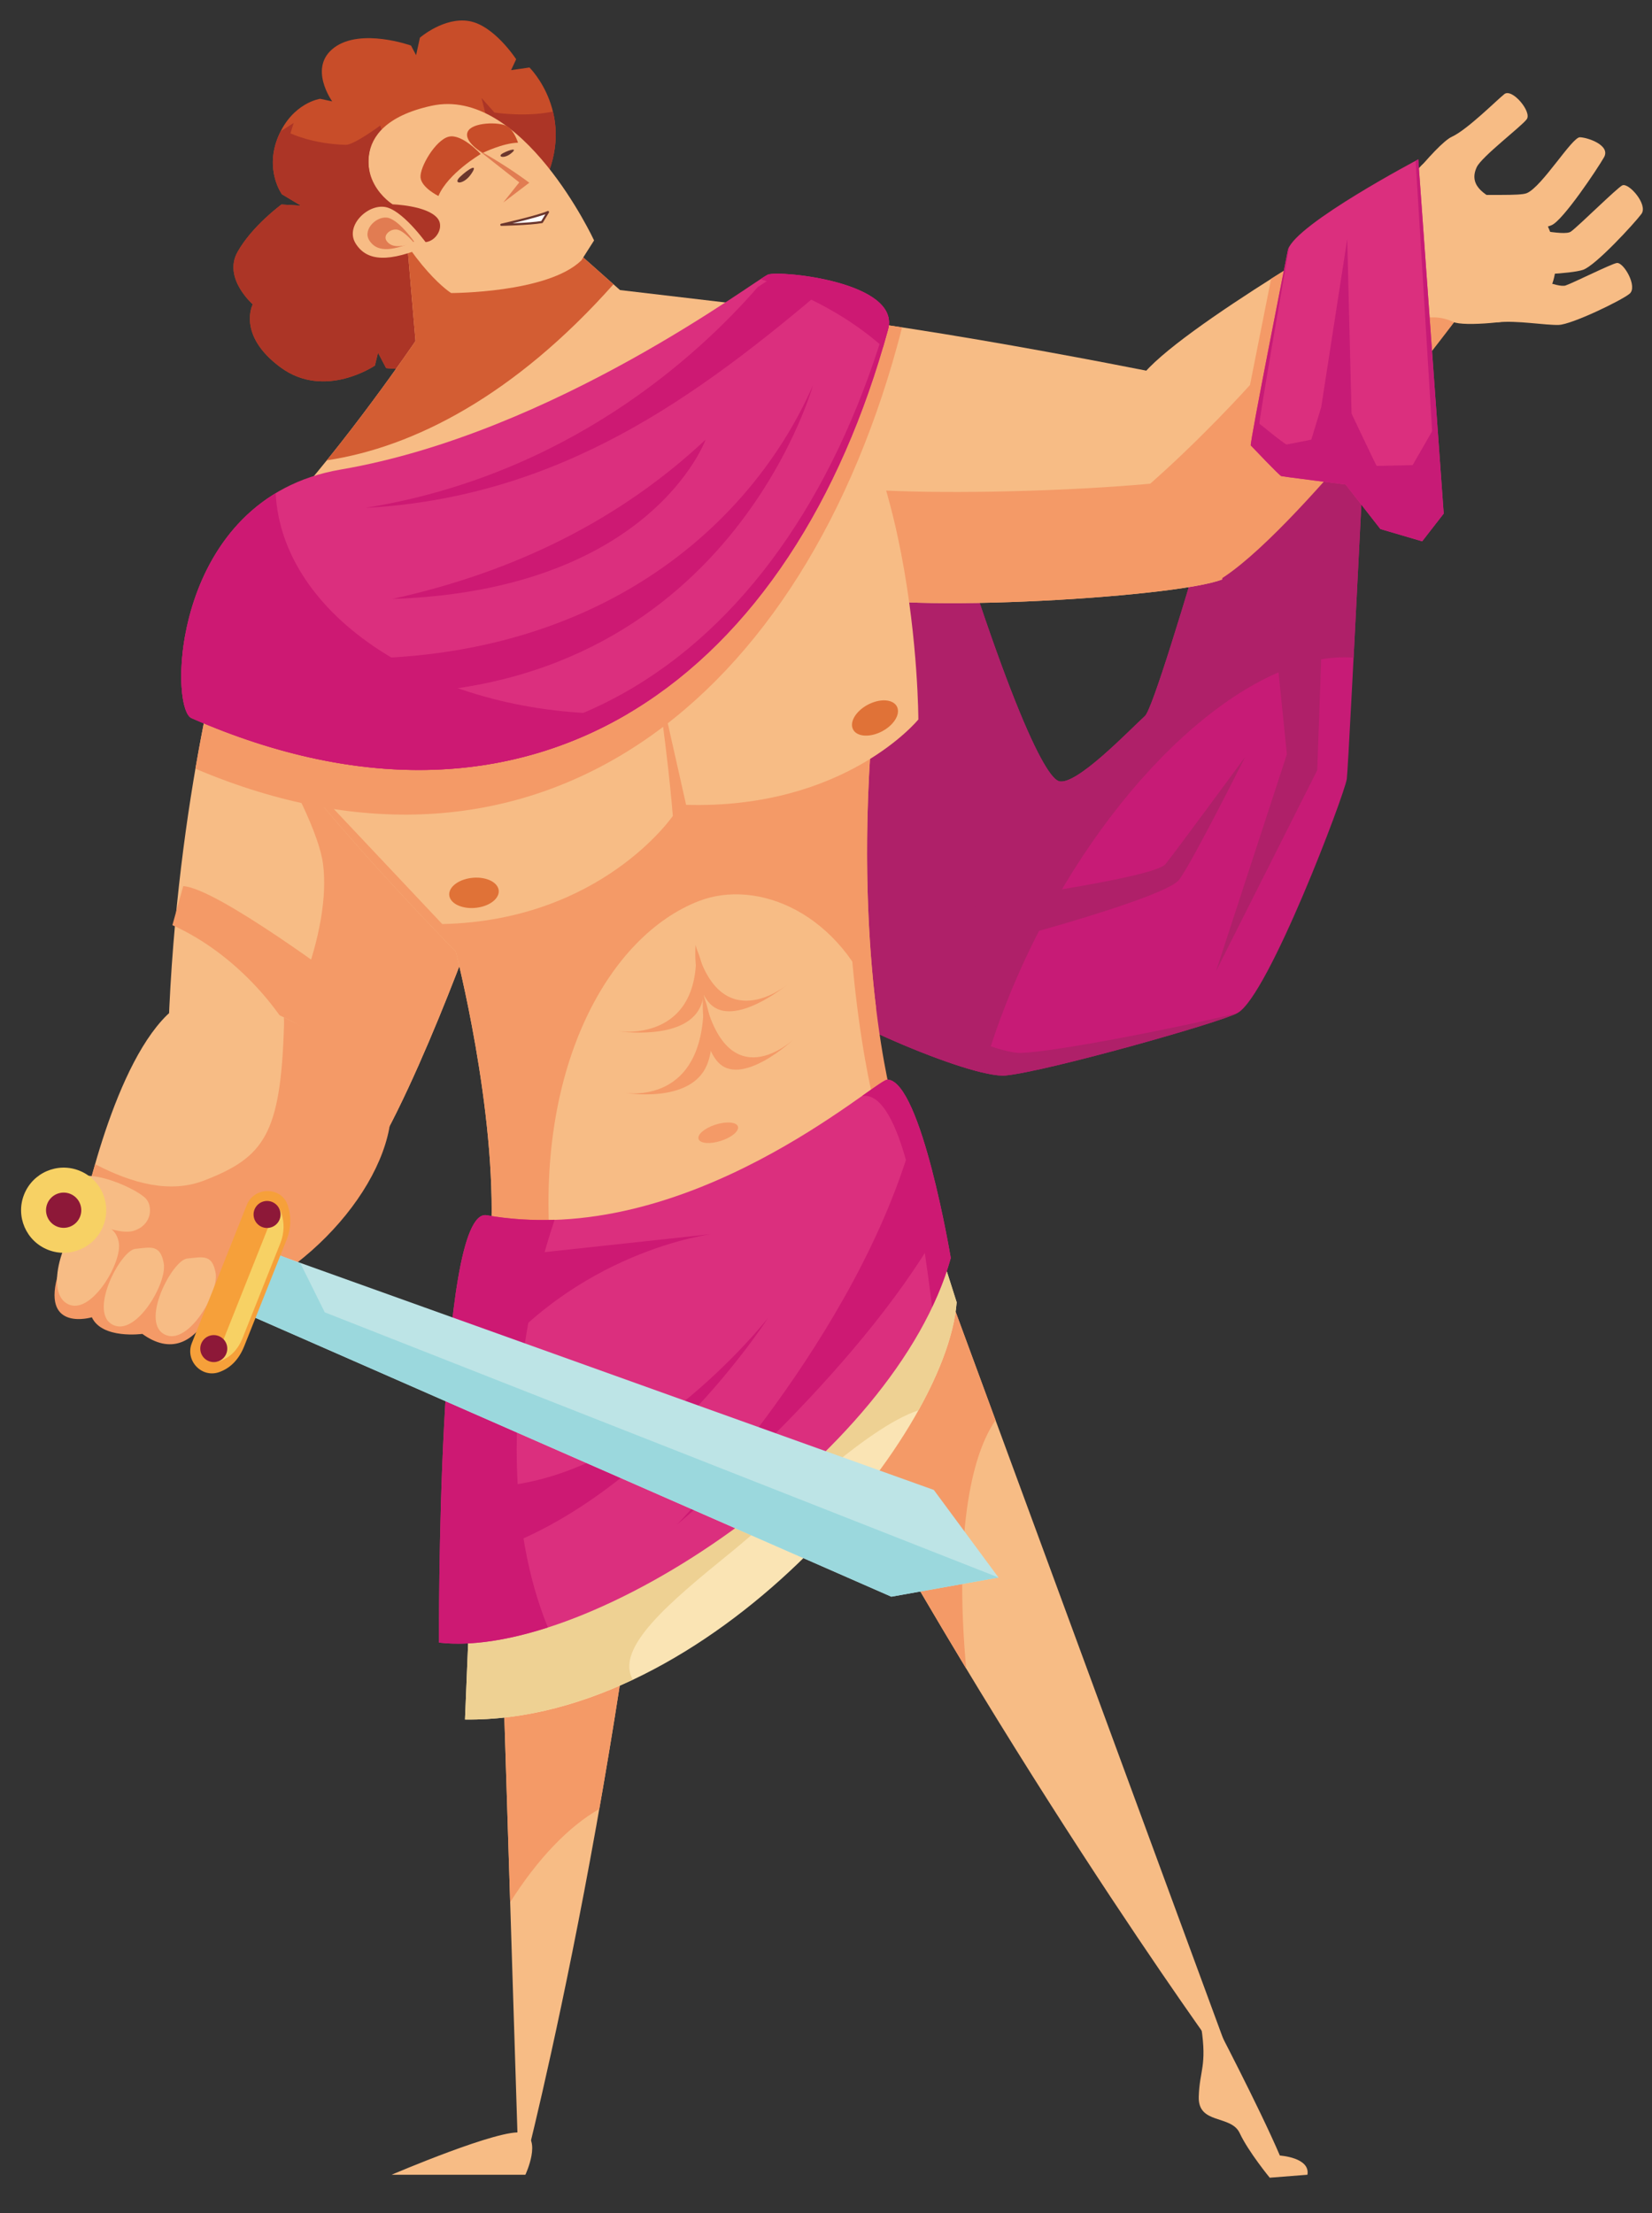 <?xml version="1.0" encoding="UTF-8" standalone="no"?>
<!DOCTYPE svg PUBLIC "-//W3C//DTD SVG 1.1//EN" "http://www.w3.org/Graphics/SVG/1.1/DTD/svg11.dtd">
<svg width="100%" height="100%" viewBox="0 0 471 631" version="1.1" xmlns="http://www.w3.org/2000/svg" xmlns:xlink="http://www.w3.org/1999/xlink" xml:space="preserve" xmlns:serif="http://www.serif.com/" style="fill-rule:evenodd;clip-rule:evenodd;stroke-linejoin:round;stroke-miterlimit:2;">
    <rect x="0" y="0" width="471" height="631" fill="#333333" stroke="none"/>
    <g transform="matrix(1,0,0,1,-4757,-256)">
        <g id="Zyklop">
        </g>
        <g id="Schaf">
        </g>
        <g id="Hermes-evil" serif:id="Hermes evil">
        </g>
        <g id="Hermes-nett" serif:id="Hermes nett">
        </g>
        <g id="Kirke-evil" serif:id="Kirke evil">
        </g>
        <g id="Kirke-nett" serif:id="Kirke nett">
        </g>
        <g id="Helios">
        </g>
        <g id="Mutter">
        </g>
        <g id="Theresias">
        </g>
        <g id="Odysseus-froh" serif:id="Odysseus froh">
        </g>
        <g id="Odysseus-besorgt" serif:id="Odysseus besorgt">
        </g>
        <g id="Gladiator">
        </g>
        <g id="Steuermann-froh" serif:id="Steuermann froh" transform="matrix(4.167,0,0,4.167,4713.89,-1650.54)">
            <path d="M14.938,544.197C14.37,540.507 14.512,538.91 15.399,538.413C16.286,537.916 18.629,538.874 18.629,538.874L14.938,544.197Z" style="fill:rgb(244,154,103);fill-rule:nonzero;"/>
            <path d="M24.816,547.191C23.632,549.51 21.977,550.172 20.084,548.8C20.084,548.8 17.339,549.178 16.63,547.664C16.63,547.664 13.29,548.656 14.25,544.966C15.21,541.275 17.812,540.613 17.812,540.613L24.816,547.191Z" style="fill:rgb(244,154,103);fill-rule:nonzero;"/>
            <path d="M42.397,481.398C40.519,483.197 36.763,482.719 36.763,482.719L36.209,481.666L35.996,482.546C35.996,482.546 32.561,484.89 29.548,482.672C26.536,480.453 27.641,478.354 27.641,478.354C27.641,478.354 25.598,476.575 26.591,474.787C27.585,472.998 29.605,471.526 29.605,471.526L30.937,471.606L29.636,470.827C29.636,470.827 28.42,469.162 29.39,466.862C30.36,464.563 32.245,464.293 32.245,464.293L33.076,464.47C33.076,464.47 31.387,462.14 33.222,460.783C35.058,459.427 38.468,460.65 38.468,460.65L38.815,461.308L39.076,460.112C39.076,460.112 40.719,458.681 42.44,458.975C44.162,459.269 45.661,461.587 45.661,461.587L45.315,462.332L46.572,462.151C46.572,462.151 49.886,465.407 47.511,470.171C45.136,474.935 42.397,481.398 42.397,481.398Z" style="fill:rgb(200,77,41);fill-rule:nonzero;"/>
            <path d="M44.176,465.234L43.29,464.235L43.659,465.706C43.659,465.706 43.342,467.743 41.03,468.683C38.719,469.624 37.194,468.481 37.194,468.481L36.363,466.122C36.363,466.122 34.559,467.457 34.006,467.443C31.724,467.385 30.218,466.657 30.218,466.657L30.438,465.947L29.554,466.513C29.497,466.625 29.442,466.739 29.39,466.862C28.42,469.162 29.636,470.827 29.636,470.827L30.937,471.606L29.605,471.526C29.605,471.526 27.585,472.998 26.591,474.787C25.598,476.575 27.641,478.354 27.641,478.354C27.641,478.354 26.536,480.453 29.548,482.672C32.561,484.89 35.996,482.546 35.996,482.546L36.209,481.666L36.763,482.719C36.763,482.719 40.519,483.197 42.397,481.398C42.397,481.398 45.136,474.935 47.511,470.171C48.492,468.204 48.502,466.495 48.176,465.166C46.299,465.565 44.176,465.234 44.176,465.234Z" style="fill:rgb(172,53,38);fill-rule:nonzero;"/>
            <path d="M72.619,483.386C78.538,503.853 81.638,510.526 82.766,510.971C83.893,511.416 87.698,507.411 88.685,506.522C89.671,505.632 97.499,477.555 97.499,477.555L104.328,475.081C104.328,475.081 102.637,509.784 102.496,510.822C102.355,511.86 97.14,525.653 95.026,526.84C93.871,527.488 81.98,530.842 79.152,531.119C76.805,531.35 66.278,526.84 64.023,524.468C61.893,522.225 72.619,483.386 72.619,483.386Z" style="fill:rgb(199,27,118);fill-rule:nonzero;"/>
            <path d="M80.196,529.575C77.77,529.646 67.803,524.62 65.471,522.094C63.606,520.072 61.893,522.225 64.023,524.468C66.278,526.84 76.805,531.35 79.152,531.119C81.961,530.843 93.712,527.533 94.997,526.854C91.281,527.786 82.593,529.505 80.196,529.575Z" style="fill:rgb(175,32,105);fill-rule:nonzero;"/>
            <path d="M81.366,521.363C87.334,509.677 96.39,502.01 102.96,502.53C103.505,491.964 104.328,475.081 104.328,475.081L97.499,477.555C97.499,477.555 89.671,505.632 88.685,506.522C87.698,507.411 83.893,511.416 82.766,510.971C81.638,510.526 78.538,503.853 72.619,483.386C72.619,483.386 61.893,522.225 64.023,524.468C65.938,526.483 73.821,530.039 77.59,530.923C78.463,527.822 79.72,524.588 81.366,521.363Z" style="fill:rgb(175,32,105);fill-rule:nonzero;"/>
            <path d="M63.805,478.888C73.89,479.777 92.463,483.633 92.463,483.633L93.967,497.176C90.804,498.461 70.172,499.657 67.35,497.97C64.654,496.358 63.805,478.888 63.805,478.888Z" style="fill:rgb(247,188,133);fill-rule:nonzero;"/>
            <path d="M64.891,490.243C65.444,493.956 66.24,497.306 67.35,497.97C70.172,499.657 90.804,498.461 93.967,497.176L93.18,490.09C87.82,491.186 67.973,491.832 64.891,490.243Z" style="fill:rgb(244,154,103);fill-rule:nonzero;"/>
            <path d="M21.869,527.981C22.432,511.946 25.898,500.112 25.898,500.112L43.341,519.413C43.341,519.413 38.301,533.827 34.571,538.565C30.841,543.303 21.668,533.727 21.869,527.981Z" style="fill:rgb(247,188,133);fill-rule:nonzero;"/>
            <path d="M22.882,518.164L22.141,520.833C26.59,522.835 29.853,526.914 31.04,529.732L34.006,524.913C34.006,524.913 25.173,518.276 22.882,518.164Z" style="fill:rgb(244,154,103);fill-rule:nonzero;"/>
            <path d="M25.898,500.112C25.898,500.112 25.637,501.004 25.249,502.619C25.249,502.619 31.924,512.593 32.448,516.656C33.028,521.14 30.292,528.192 26.563,532.93C25.903,533.768 25.071,534.15 24.153,534.193C27.075,538.448 32.057,541.758 34.571,538.566C38.301,533.827 43.341,519.413 43.341,519.413L25.898,500.112Z" style="fill:rgb(244,154,103);fill-rule:nonzero;"/>
            <path d="M43.946,541.992C44.349,533.525 41.527,522.638 41.527,522.638C41.527,522.638 25.398,506.307 25.398,501.569C25.398,496.831 49.994,478.888 63.805,478.888C63.805,478.888 70.989,489.216 69.377,506.151C67.764,523.087 71.466,533.121 71.466,533.121C61.475,539.786 51.9,544.566 43.946,541.992Z" style="fill:rgb(247,188,133);fill-rule:nonzero;"/>
            <path d="M68.58,505.846C67.371,522.104 69.988,532.499 70.355,533.855C70.725,533.613 71.095,533.369 71.466,533.121C71.466,533.121 68.543,522.738 70.156,505.803C71.769,488.867 63.805,478.888 63.805,478.888C63.327,478.888 62.836,478.911 62.334,478.952C64.194,481.747 69.661,491.307 68.58,505.846Z" style="fill:rgb(244,154,103);fill-rule:nonzero;"/>
            <path d="M47.977,542.686C47.081,530.3 52.084,521.557 58.137,519.194C62.191,517.612 67.954,520.012 70.293,526.55C69.715,521.825 69.306,514.725 70.156,505.803C71.769,488.867 63.805,478.888 63.805,478.888C49.994,478.888 25.398,496.831 25.398,501.569C25.398,506.307 41.527,522.638 41.527,522.638C41.527,522.638 44.349,533.525 43.946,541.992C45.248,542.414 46.594,542.635 47.977,542.686Z" style="fill:rgb(244,154,103);fill-rule:nonzero;"/>
            <path d="M63.79,479.382L54.472,500.07L57.29,512.603C68.177,512.904 73.18,506.761 73.18,506.761C73.18,506.761 73.165,485.581 63.79,479.382Z" style="fill:rgb(247,188,133);fill-rule:nonzero;"/>
            <path d="M49.578,486.204L24.811,504.001L40.605,520.759C51.494,520.52 56.381,513.358 56.381,513.358C56.381,513.358 54.768,492.358 49.578,486.204Z" style="fill:rgb(247,188,133);fill-rule:nonzero;"/>
            <path d="M64.186,549.999C78.423,577.115 93.77,598.164 93.77,598.164L94.44,598.125L71.736,536.43L64.186,549.999Z" style="fill:rgb(247,188,133);fill-rule:nonzero;"/>
            <path d="M78.461,554.703L71.736,536.43L64.186,549.999C68.316,557.866 72.538,565.216 76.453,571.695C75.74,563.868 76.436,557.641 78.461,554.703Z" style="fill:rgb(244,154,103);fill-rule:nonzero;"/>
            <path d="M56.177,543.005C53.804,576.523 46.222,605.823 46.222,605.823L45.796,604.96L44.047,549.452L56.177,543.005Z" style="fill:rgb(247,188,133);fill-rule:nonzero;"/>
            <path d="M51.35,581.306C53.246,570.547 55.176,557.151 56.177,543.005L44.047,549.452L45.252,587.685C47.122,584.731 49.246,582.504 51.35,581.306Z" style="fill:rgb(244,154,103);fill-rule:nonzero;"/>
            <path d="M42.161,575.186C58.83,575.398 75.098,555.942 75.801,546.637L72.311,535.667L43.391,545.183L42.161,575.186Z" style="fill:rgb(250,228,180);fill-rule:nonzero;"/>
            <path d="M60.33,563.768C63.815,560.939 69.574,555.216 73.185,554.03C74.716,551.282 75.644,548.708 75.801,546.637L72.311,535.667L43.391,545.183L42.161,575.186C46.078,575.235 49.969,574.191 53.645,572.455C52.396,570.293 56.168,567.147 60.33,563.768Z" style="fill:rgb(238,209,147);fill-rule:nonzero;"/>
            <path d="M40.383,569.923C50.766,571.132 71.668,557.113 75.398,543.606C75.398,543.606 73.381,531.512 71.072,531.398C70.286,531.358 57.428,543.114 43.644,540.682C40.216,540.077 40.383,569.923 40.383,569.923Z" style="fill:rgb(219,47,126);fill-rule:nonzero;"/>
            <path d="M74.12,546.969C74.651,545.85 75.088,544.726 75.398,543.606C75.398,543.606 73.381,531.512 71.072,531.398C70.919,531.39 70.306,531.831 69.323,532.524C72.023,532.088 73.421,541.193 74.12,546.969Z" style="fill:rgb(205,25,115);fill-rule:nonzero;"/>
            <path d="M45.697,556.698C45.697,551.344 46.672,545.82 48.292,540.992C46.765,541.044 45.211,540.958 43.644,540.682C40.216,540.077 40.383,569.923 40.383,569.923C42.504,570.17 45.068,569.773 47.831,568.883C46.49,565.595 45.697,561.524 45.697,556.698Z" style="fill:rgb(205,25,115);fill-rule:nonzero;"/>
            <path d="M72.874,535.074C69.09,549.046 56.672,561.84 56.672,561.84C56.672,561.84 68.919,551.688 74.609,541.615C74.214,539.703 73.605,537.097 72.874,535.074Z" style="fill:rgb(205,25,115);fill-rule:nonzero;"/>
            <path d="M43.127,559.27L40.654,564.51C53.508,562.334 62.901,547.701 62.901,547.701C62.901,547.701 53.706,559.467 43.127,559.27Z" style="fill:rgb(205,25,115);fill-rule:nonzero;"/>
            <path d="M93.625,496.215C98.862,493.141 110.062,479.283 110.062,479.283L105.02,471.967C105.02,471.967 90.782,480.074 88.409,483.337C86.036,486.6 93.625,496.215 93.625,496.215Z" style="fill:rgb(247,188,133);fill-rule:nonzero;"/>
            <path d="M105.02,471.967C105.02,471.967 101.281,474.097 97.316,476.611L95.871,483.874C95.871,483.874 92.462,487.686 88.508,491.098C90.182,494.513 93.652,497.286 93.652,497.286C98.889,494.212 110.062,479.283 110.062,479.283L105.02,471.967Z" style="fill:rgb(244,154,103);fill-rule:nonzero;"/>
            <path d="M106.79,479.546C107.776,479.195 108.81,479.093 109.766,479.556C110.499,479.911 114.215,479.528 114.693,479.198C115.211,478.842 117.225,477.542 116.711,474.556C116.258,471.924 114.73,471.003 113.287,471.243C111.843,471.483 109.218,468.588 108.652,468.474C107.292,468.201 106.922,470.492 104.653,472.259C98.648,476.938 101.178,481.541 106.79,479.546Z" style="fill:rgb(247,188,133);fill-rule:nonzero;"/>
            <path d="M105.005,472.667C105.149,471.728 108.625,467.372 109.679,466.892C110.734,466.412 112.745,464.393 113.274,463.972C113.803,463.551 115.174,465.189 114.806,465.691C114.437,466.193 111.726,468.246 111.386,468.968C110.708,470.407 112.35,470.989 112.789,471.336C112.132,472.296 104.602,475.297 105.005,472.667Z" style="fill:rgb(247,188,133);fill-rule:nonzero;"/>
            <path d="M110.452,470.898C112.12,470.819 114.323,470.951 114.808,470.749C115.855,470.311 117.906,466.91 118.444,466.925C118.987,466.94 120.557,467.477 120.094,468.294C119.654,469.068 117.294,472.607 116.507,472.94C115.753,473.259 112.631,473.896 112.339,473.856C112.048,473.816 109.886,470.924 110.452,470.898Z" style="fill:rgb(247,188,133);fill-rule:nonzero;"/>
            <path d="M21.919,547.232C29.243,546.612 35.221,541.123 36.304,535.516C37.388,529.908 25.626,523.206 21.77,526.988C17.914,530.77 15.872,541.009 15.69,541.967C15.393,543.525 20.882,547.319 21.919,547.232Z" style="fill:rgb(247,188,133);fill-rule:nonzero;"/>
            <path d="M29.772,527.144C29.775,527.308 29.784,527.472 29.779,527.638C29.556,535.145 28.433,536.709 24.307,538.307C22.008,539.196 19.421,538.53 16.851,537.185C16.446,538.772 15.386,541.519 15.33,541.813C15.034,543.369 20.635,547.789 21.672,547.701C28.996,547.082 35.888,540.382 36.972,534.775C37.574,531.658 33.542,528.949 29.772,527.144Z" style="fill:rgb(244,154,103);fill-rule:nonzero;"/>
            <path d="M29.408,492.878C34.055,487.835 38.776,480.865 38.776,480.865L38.084,472.758L46.834,472.115L52.766,477.38L62.851,478.567C53.963,486.955 41.011,493.682 29.408,492.878Z" style="fill:rgb(247,188,133);fill-rule:nonzero;"/>
            <path d="M63.805,478.888C63.649,478.888 63.485,478.9 63.326,478.904C60.936,480.442 48.036,489.711 34.426,492.037L34.217,492.081C30.148,495.15 27.057,498.105 25.9,500.114L25.898,500.112L25.896,500.121C25.573,500.684 25.398,501.173 25.398,501.569C25.398,501.668 25.415,501.778 25.428,501.888C25.005,503.582 24.353,506.428 23.717,510.129C46.957,520.007 65.471,505.682 72.068,479.933C68.902,479.444 66.331,479.11 63.805,478.888Z" style="fill:rgb(244,154,103);fill-rule:nonzero;"/>
            <path d="M23.451,506.67C47.159,517.042 64.684,503.626 71.107,480.074C71.997,476.812 63.692,476.021 62.901,476.317C62.11,476.613 48.279,487.161 33.635,489.664C22.067,491.642 21.869,505.978 23.451,506.67Z" style="fill:rgb(219,47,126);fill-rule:nonzero;"/>
            <path d="M23.674,504.965C23.171,504.745 22.85,503.147 23.014,501.008C22.478,503.962 22.822,506.395 23.451,506.67C47.159,517.042 64.684,503.626 71.107,480.074C71.197,479.743 71.189,479.439 71.107,479.156C64.51,502.217 47.116,515.221 23.674,504.965Z" style="fill:rgb(205,25,115);fill-rule:nonzero;"/>
            <path d="M52.321,506.373C39.819,506.373 29.64,499.666 29.206,491.283C22.053,495.605 22.104,506.081 23.451,506.67C35.092,511.763 45.24,511.117 53.318,506.357C52.987,506.366 52.655,506.373 52.321,506.373Z" style="fill:rgb(205,25,115);fill-rule:nonzero;"/>
            <path d="M70.764,481.282C70.881,480.883 70.996,480.48 71.107,480.074C71.997,476.812 63.692,476.021 62.901,476.317C62.83,476.344 62.65,476.455 62.379,476.633C65.691,477.716 68.561,479.318 70.764,481.282Z" style="fill:rgb(205,25,115);fill-rule:nonzero;"/>
            <path d="M98.473,474.6C98.473,474.6 95.828,487.926 95.925,488.012C96.023,488.1 97.877,490.077 98.019,490.112C98.164,490.149 102.414,490.683 102.414,490.683L104.793,493.73L107.65,494.57L109.124,492.674L107.385,468.437C107.385,468.437 99.058,472.826 98.473,474.6Z" style="fill:rgb(219,47,126);fill-rule:nonzero;"/>
            <path d="M99.801,606.332L97.222,606.535C97.222,606.535 95.756,604.75 95.165,603.48C94.574,602.209 92.308,602.918 92.365,600.994C92.419,599.186 92.937,598.9 92.539,596.272L93.353,595.703C93.353,595.703 96.494,601.692 97.915,605.018C97.915,605.018 100.004,605.146 99.801,606.332Z" style="fill:rgb(247,188,133);fill-rule:nonzero;"/>
            <path d="M37.138,606.332L46.293,606.332C46.293,606.332 47.481,603.809 46.068,603.461C44.655,603.112 37.138,606.332 37.138,606.332Z" style="fill:rgb(247,188,133);fill-rule:nonzero;"/>
            <path d="M44.43,518.298C44.226,517.752 43.32,517.455 42.407,517.633C41.493,517.812 40.918,518.4 41.122,518.947C41.326,519.492 42.232,519.791 43.145,519.611C44.059,519.434 44.634,518.845 44.43,518.298Z" style="fill:rgb(224,114,55);fill-rule:nonzero;"/>
            <path d="M68.656,507.287C68.528,506.718 69.122,505.976 69.982,505.629C70.841,505.281 71.642,505.461 71.769,506.03C71.897,506.6 71.304,507.342 70.444,507.689C69.585,508.036 68.784,507.857 68.656,507.287Z" style="fill:rgb(224,114,55);fill-rule:nonzero;"/>
            <path d="M58.142,535.472C58.033,535.167 58.548,534.726 59.291,534.485C60.033,534.244 60.723,534.297 60.831,534.602C60.939,534.906 60.425,535.349 59.682,535.589C58.94,535.829 58.25,535.776 58.142,535.472Z" style="fill:rgb(244,154,103);fill-rule:nonzero;"/>
            <path d="M57.962,522.356C58.323,528.987 52.596,528.088 52.596,528.088C52.596,528.088 57.15,528.785 58.248,526.45C59.087,524.667 57.962,522.356 57.962,522.356Z" style="fill:rgb(244,154,103);fill-rule:nonzero;"/>
            <path d="M57.937,522.189C59.641,528.667 64.18,524.93 64.18,524.93C64.18,524.93 60.565,527.885 58.936,526.22C57.692,524.949 57.937,522.189 57.937,522.189Z" style="fill:rgb(244,154,103);fill-rule:nonzero;"/>
            <path d="M58.479,525.646C58.758,533.343 53.042,532.3 53.042,532.3C53.042,532.3 57.588,533.108 58.715,530.398C59.575,528.328 58.479,525.646 58.479,525.646Z" style="fill:rgb(244,154,103);fill-rule:nonzero;"/>
            <path d="M58.456,525.451C60.08,532.972 64.665,528.634 64.665,528.634C64.665,528.634 61.014,532.063 59.405,530.131C58.177,528.655 58.456,525.451 58.456,525.451Z" style="fill:rgb(244,154,103);fill-rule:nonzero;"/>
            <path d="M28.889,502.295L34.45,504.965C59.811,506.077 65.965,483.905 65.965,483.905C61.442,494.212 49.504,504.52 28.889,502.295Z" style="fill:rgb(205,25,115);fill-rule:nonzero;"/>
            <path d="M62.975,476.688C62.883,476.722 62.612,476.897 62.194,477.175C58.083,481.892 49.178,490.056 35.34,492.284C48.714,491.555 58.088,484.654 67.01,477.058C65.158,476.64 63.326,476.556 62.975,476.688Z" style="fill:rgb(205,25,115);fill-rule:nonzero;"/>
            <path d="M37.194,498.514C54.917,497.92 58.624,487.612 58.624,487.612C52.856,493.018 45.699,496.635 37.194,498.514Z" style="fill:rgb(205,25,115);fill-rule:nonzero;"/>
            <path d="M32.707,489.029C34.621,486.658 36.331,484.328 37.445,482.768C36.332,484.328 34.621,486.658 32.707,489.028L32.707,489.029Z" style="fill:rgb(220,148,145);fill-rule:nonzero;"/>
            <path d="M37.445,482.768C38.185,481.73 38.662,481.033 38.758,480.892C38.662,481.033 38.185,481.731 37.445,482.768ZM38.759,480.891C38.76,480.888 38.762,480.886 38.764,480.884C38.762,480.886 38.76,480.888 38.759,480.891ZM38.765,480.882C38.765,480.881 38.766,480.881 38.766,480.88C38.766,480.881 38.765,480.881 38.765,480.882ZM38.766,480.88C38.767,480.879 38.767,480.878 38.768,480.878C38.767,480.878 38.767,480.879 38.766,480.88ZM38.768,480.877C38.769,480.875 38.771,480.873 38.771,480.872C38.771,480.873 38.769,480.875 38.768,480.877ZM38.772,480.872C38.773,480.87 38.773,480.869 38.774,480.868C38.773,480.869 38.773,480.87 38.772,480.872ZM38.774,480.868C38.775,480.867 38.775,480.867 38.775,480.866C38.775,480.867 38.775,480.867 38.774,480.868Z" style="fill:rgb(140,35,43);fill-rule:nonzero;"/>
            <path d="M32.707,489.028C34.621,486.658 36.332,484.328 37.445,482.768C38.185,481.731 38.662,481.033 38.758,480.892C38.758,480.892 38.758,480.891 38.759,480.891C38.76,480.888 38.762,480.886 38.764,480.884C38.764,480.883 38.764,480.882 38.765,480.882C38.765,480.881 38.766,480.881 38.766,480.88C38.767,480.879 38.767,480.878 38.768,480.878L38.768,480.877C38.769,480.875 38.771,480.873 38.771,480.872L38.772,480.872C38.773,480.87 38.773,480.869 38.774,480.868C38.775,480.867 38.775,480.867 38.775,480.866L38.776,480.866L38.776,480.865L38.084,472.758L46.834,472.115L52.319,476.984C45.573,484.572 38.677,488.132 32.707,489.029" style="fill:rgb(211,93,51);fill-rule:nonzero;"/>
            <path d="M35.998,470.436C38.674,476.035 41.214,477.583 41.214,477.583C41.214,477.583 47.819,477.591 50.122,475.351L50.993,473.983C50.993,473.983 46.077,463.405 39.856,464.774C33.633,466.142 35.998,470.436 35.998,470.436Z" style="fill:rgb(247,188,133);fill-rule:nonzero;"/>
            <path d="M38.389,473.529C39.5,474.992 40.983,473.312 40.273,472.458C39.546,471.585 37.21,471.515 37.21,471.515C37.21,471.515 34.139,469.625 36.363,466.122C36.363,466.122 32.43,470.001 36.463,473.503L38.389,473.529Z" style="fill:rgb(172,53,38);fill-rule:nonzero;"/>
            <path d="M39.641,474.34C36.958,475.496 35.454,475.437 34.677,474.191C33.901,472.945 35.628,471.355 36.857,471.734C38.086,472.115 39.641,474.34 39.641,474.34Z" style="fill:rgb(247,188,133);fill-rule:nonzero;"/>
            <path d="M38.683,474.066C37.021,474.781 36.09,474.744 35.609,473.974C35.127,473.202 36.197,472.217 36.958,472.452C37.719,472.688 38.683,474.066 38.683,474.066Z" style="fill:rgb(225,124,82);fill-rule:nonzero;"/>
            <path d="M38.674,474.151C37.682,474.49 37.115,474.448 36.805,474.03C36.495,473.611 37.121,473.116 37.589,473.259C38.057,473.401 38.674,474.151 38.674,474.151Z" style="fill:rgb(247,188,133);fill-rule:nonzero;"/>
            <path d="M43.2,551.607C49.652,543.079 59.069,541.967 59.069,541.967L45.351,543.45L43.2,551.607Z" style="fill:rgb(205,25,115);fill-rule:nonzero;"/>
            <path d="M100.966,495.992C100.966,496.486 100.472,510.23 100.472,510.23L93.55,523.973L98.395,509.142L97.307,498.464L100.966,495.992Z" style="fill:rgb(175,32,105);fill-rule:nonzero;"/>
            <path d="M79.906,521.65C79.906,521.65 90.139,518.905 91.029,517.719C91.919,516.533 95.528,509.34 95.528,509.34C95.528,509.34 90.881,515.667 90.09,516.656C89.299,517.645 76.742,519.325 76.742,519.325L79.906,521.65Z" style="fill:rgb(175,32,105);fill-rule:nonzero;"/>
            <path d="M107.385,468.437C107.385,468.437 107.319,468.472 107.205,468.533L108.333,487.038L106.999,489.357L104.441,489.411L102.325,487.151C102.325,487.151 98.514,487.937 98.384,487.946C98.257,487.955 96.605,486.584 96.518,486.528C96.451,486.485 97.894,478.201 98.556,474.416L98.473,474.6C98.473,474.6 95.828,487.926 95.925,488.012C96.023,488.1 97.877,490.077 98.019,490.112C98.164,490.149 102.414,490.683 102.414,490.683L104.793,493.73L107.65,494.57L109.124,492.674L107.385,468.437Z" style="fill:rgb(199,27,118);fill-rule:nonzero;"/>
            <path d="M105.564,491.469C105.341,491.172 102.82,485.833 102.82,485.833L102.524,473.895L100.744,485.388L99.705,488.799L105.564,491.469Z" style="fill:rgb(199,27,118);fill-rule:nonzero;"/>
            <path d="M40.342,470.943C40.988,469.4 43.234,468.073 43.234,468.073C43.234,468.073 41.952,466.665 41.05,466.885C40.148,467.105 39.055,468.974 39.119,469.675C39.184,470.376 40.342,470.943 40.342,470.943Z" style="fill:rgb(200,77,41);fill-rule:nonzero;"/>
            <path d="M45.789,467.298C44.735,467.321 43.365,468.001 43.365,468.001C43.365,468.001 42.05,467.229 42.344,466.552C42.633,465.884 44.517,465.858 45.049,466.171C45.521,466.447 45.789,467.298 45.789,467.298Z" style="fill:rgb(200,77,41);fill-rule:nonzero;"/>
            <path d="M46.559,470.036C46.559,470.036 45.045,468.877 43.041,467.781L45.873,470.012L44.785,471.385L46.559,470.036Z" style="fill:rgb(225,124,82);fill-rule:nonzero;"/>
            <path d="M42.584,469.439C42.056,470.206 41.289,470.149 41.821,469.634C42.354,469.119 43.134,468.64 42.584,469.439Z" style="fill:rgb(107,54,45);fill-rule:nonzero;"/>
            <path d="M45.311,468.03C44.812,468.434 44.316,468.247 44.768,468.01C45.22,467.774 45.83,467.609 45.311,468.03Z" style="fill:rgb(107,54,45);fill-rule:nonzero;"/>
            <path d="M14.869,538.864C15.363,536.868 19.625,538.778 20.332,539.549C20.815,540.074 20.752,541.378 19.46,541.754C18.168,542.129 14.47,540.478 14.869,538.864Z" style="fill:rgb(247,188,133);fill-rule:nonzero;"/>
            <path d="M15.115,546.813C13.182,546.109 14.926,541.418 15.967,541.323C17.008,541.229 18.238,541.229 18.475,542.554C18.712,543.878 16.677,547.38 15.115,546.813Z" style="fill:rgb(247,188,133);fill-rule:nonzero;"/>
            <path d="M18.191,548.232C16.258,547.529 18.569,543.074 19.611,542.98C20.652,542.885 21.314,542.649 21.55,543.973C21.787,545.298 19.753,548.8 18.191,548.232Z" style="fill:rgb(247,188,133);fill-rule:nonzero;"/>
            <path d="M21.74,548.895C19.807,548.192 22.118,543.736 23.159,543.642C24.2,543.547 24.863,543.311 25.1,544.636C25.336,545.96 23.301,549.462 21.74,548.895Z" style="fill:rgb(247,188,133);fill-rule:nonzero;"/>
            <path d="M112.98,472.856C114.734,473.055 117.336,473.717 117.822,473.382C118.308,473.047 120.996,470.377 121.347,470.215C121.784,470.015 123.126,471.537 122.651,472.173C122.177,472.811 119.503,475.722 118.647,475.999C117.792,476.276 114.789,476.384 114.494,476.292C114.199,476.2 112.365,472.786 112.98,472.856Z" style="fill:rgb(247,188,133);fill-rule:nonzero;"/>
            <path d="M113.253,475.697C114.954,476.354 116.93,477.251 117.469,477.065C118.008,476.879 120.592,475.586 120.968,475.527C121.436,475.455 122.42,477.161 121.84,477.634C121.26,478.108 117.893,479.732 116.998,479.764C116.103,479.797 114.123,479.442 112.811,479.586C112.481,479.623 112.657,475.468 113.253,475.697Z" style="fill:rgb(247,188,133);fill-rule:nonzero;"/>
            <g id="Schwert" transform="matrix(0.152,-0.186,0.186,0.152,-638.575,789.076)">
                <g transform="matrix(4.167,0,0,4.167,1951.44,-804.026)">
                    <path d="M143.464,552.805L139.223,554.147L152.45,601.599L158.101,606.442L159.939,599.23L143.464,552.805Z" style="fill:rgb(189,228,230);fill-rule:nonzero;"/>
                </g>
                <g transform="matrix(4.167,0,0,4.167,1951.44,-804.026)">
                    <path d="M143.574,552.923L139.223,554.147L152.45,601.599L158.101,606.442L142.995,559.309L144.531,555.911L143.574,552.923Z" style="fill:rgb(155,216,221);fill-rule:nonzero;"/>
                </g>
                <g transform="matrix(4.167,0,0,4.167,1951.44,-804.026)">
                    <path d="M140.574,552.036L135.615,553.606C134.4,553.989 134.172,555.639 135.259,556.305C135.861,556.673 136.669,556.846 137.731,556.509L145.212,554.143C146.005,553.892 146.641,553.377 147.056,552.727C147.794,551.569 146.613,550.126 145.304,550.54L140.574,552.036Z" style="fill:rgb(246,160,58);fill-rule:nonzero;"/>
                </g>
                <g transform="matrix(4.167,0,0,4.167,1951.44,-804.026)">
                    <path d="M145.166,552.601L136.665,555.29C136.252,555.421 135.878,555.491 135.536,555.522C135.633,555.658 135.75,555.785 135.91,555.884C136.444,556.211 137.161,556.363 138.104,556.066L144.745,553.964C145.45,553.741 146.015,553.285 146.383,552.707C146.556,552.436 146.608,552.148 146.572,551.876C146.166,552.178 145.697,552.432 145.166,552.601Z" style="fill:rgb(247,209,100);fill-rule:nonzero;"/>
                </g>
                <g transform="matrix(4.167,0,0,4.167,1951.44,-804.026)">
                    <path d="M144.756,552.024C144.756,552.533 145.17,552.946 145.679,552.946C146.189,552.946 146.602,552.533 146.602,552.024C146.602,551.514 146.189,551.101 145.679,551.101C145.17,551.101 144.756,551.514 144.756,552.024Z" style="fill:rgb(141,24,56);fill-rule:nonzero;"/>
                </g>
                <g transform="matrix(4.167,0,0,4.167,1951.44,-804.026)">
                    <path d="M135.352,555.005C135.352,555.514 135.765,555.927 136.275,555.927C136.784,555.927 137.197,555.514 137.197,555.005C137.197,554.495 136.784,554.082 136.275,554.082C135.765,554.082 135.352,554.495 135.352,555.005Z" style="fill:rgb(141,24,56);fill-rule:nonzero;"/>
                </g>
                <g transform="matrix(4.167,0,0,4.167,1951.44,-804.026)">
                    <path d="M134.331,541.951C134.816,543.483 136.451,544.332 137.984,543.848C139.516,543.362 140.365,541.728 139.88,540.195C139.396,538.663 137.76,537.814 136.228,538.299C134.695,538.783 133.846,540.419 134.331,541.951Z" style="fill:rgb(247,209,100);fill-rule:nonzero;"/>
                </g>
                <g transform="matrix(4.167,0,0,4.167,1951.44,-804.026)">
                    <path d="M135.957,541.437C136.158,542.071 136.835,542.423 137.469,542.222C138.104,542.022 138.455,541.344 138.255,540.71C138.054,540.075 137.377,539.724 136.742,539.924C136.108,540.125 135.756,540.802 135.957,541.437Z" style="fill:rgb(141,24,56);fill-rule:nonzero;"/>
                </g>
            </g>
            <g id="Mund" transform="matrix(-0.999,-0.032,-0.032,0.999,254.876,-166.98)">
                <path d="M186.565,645.638L186.956,646.334C187.792,646.506 189.725,646.61 189.725,646.61C189.725,646.61 187.192,645.952 186.565,645.638Z" style="fill:white;fill-rule:nonzero;stroke:rgb(107,54,45);stroke-width:0.15px;"/>
            </g>
        </g>
        <g id="Steuermann-traurig" serif:id="Steuermann traurig">
        </g>
        <g id="Steuermann-angry" serif:id="Steuermann angry">
        </g>
    </g>
</svg>
